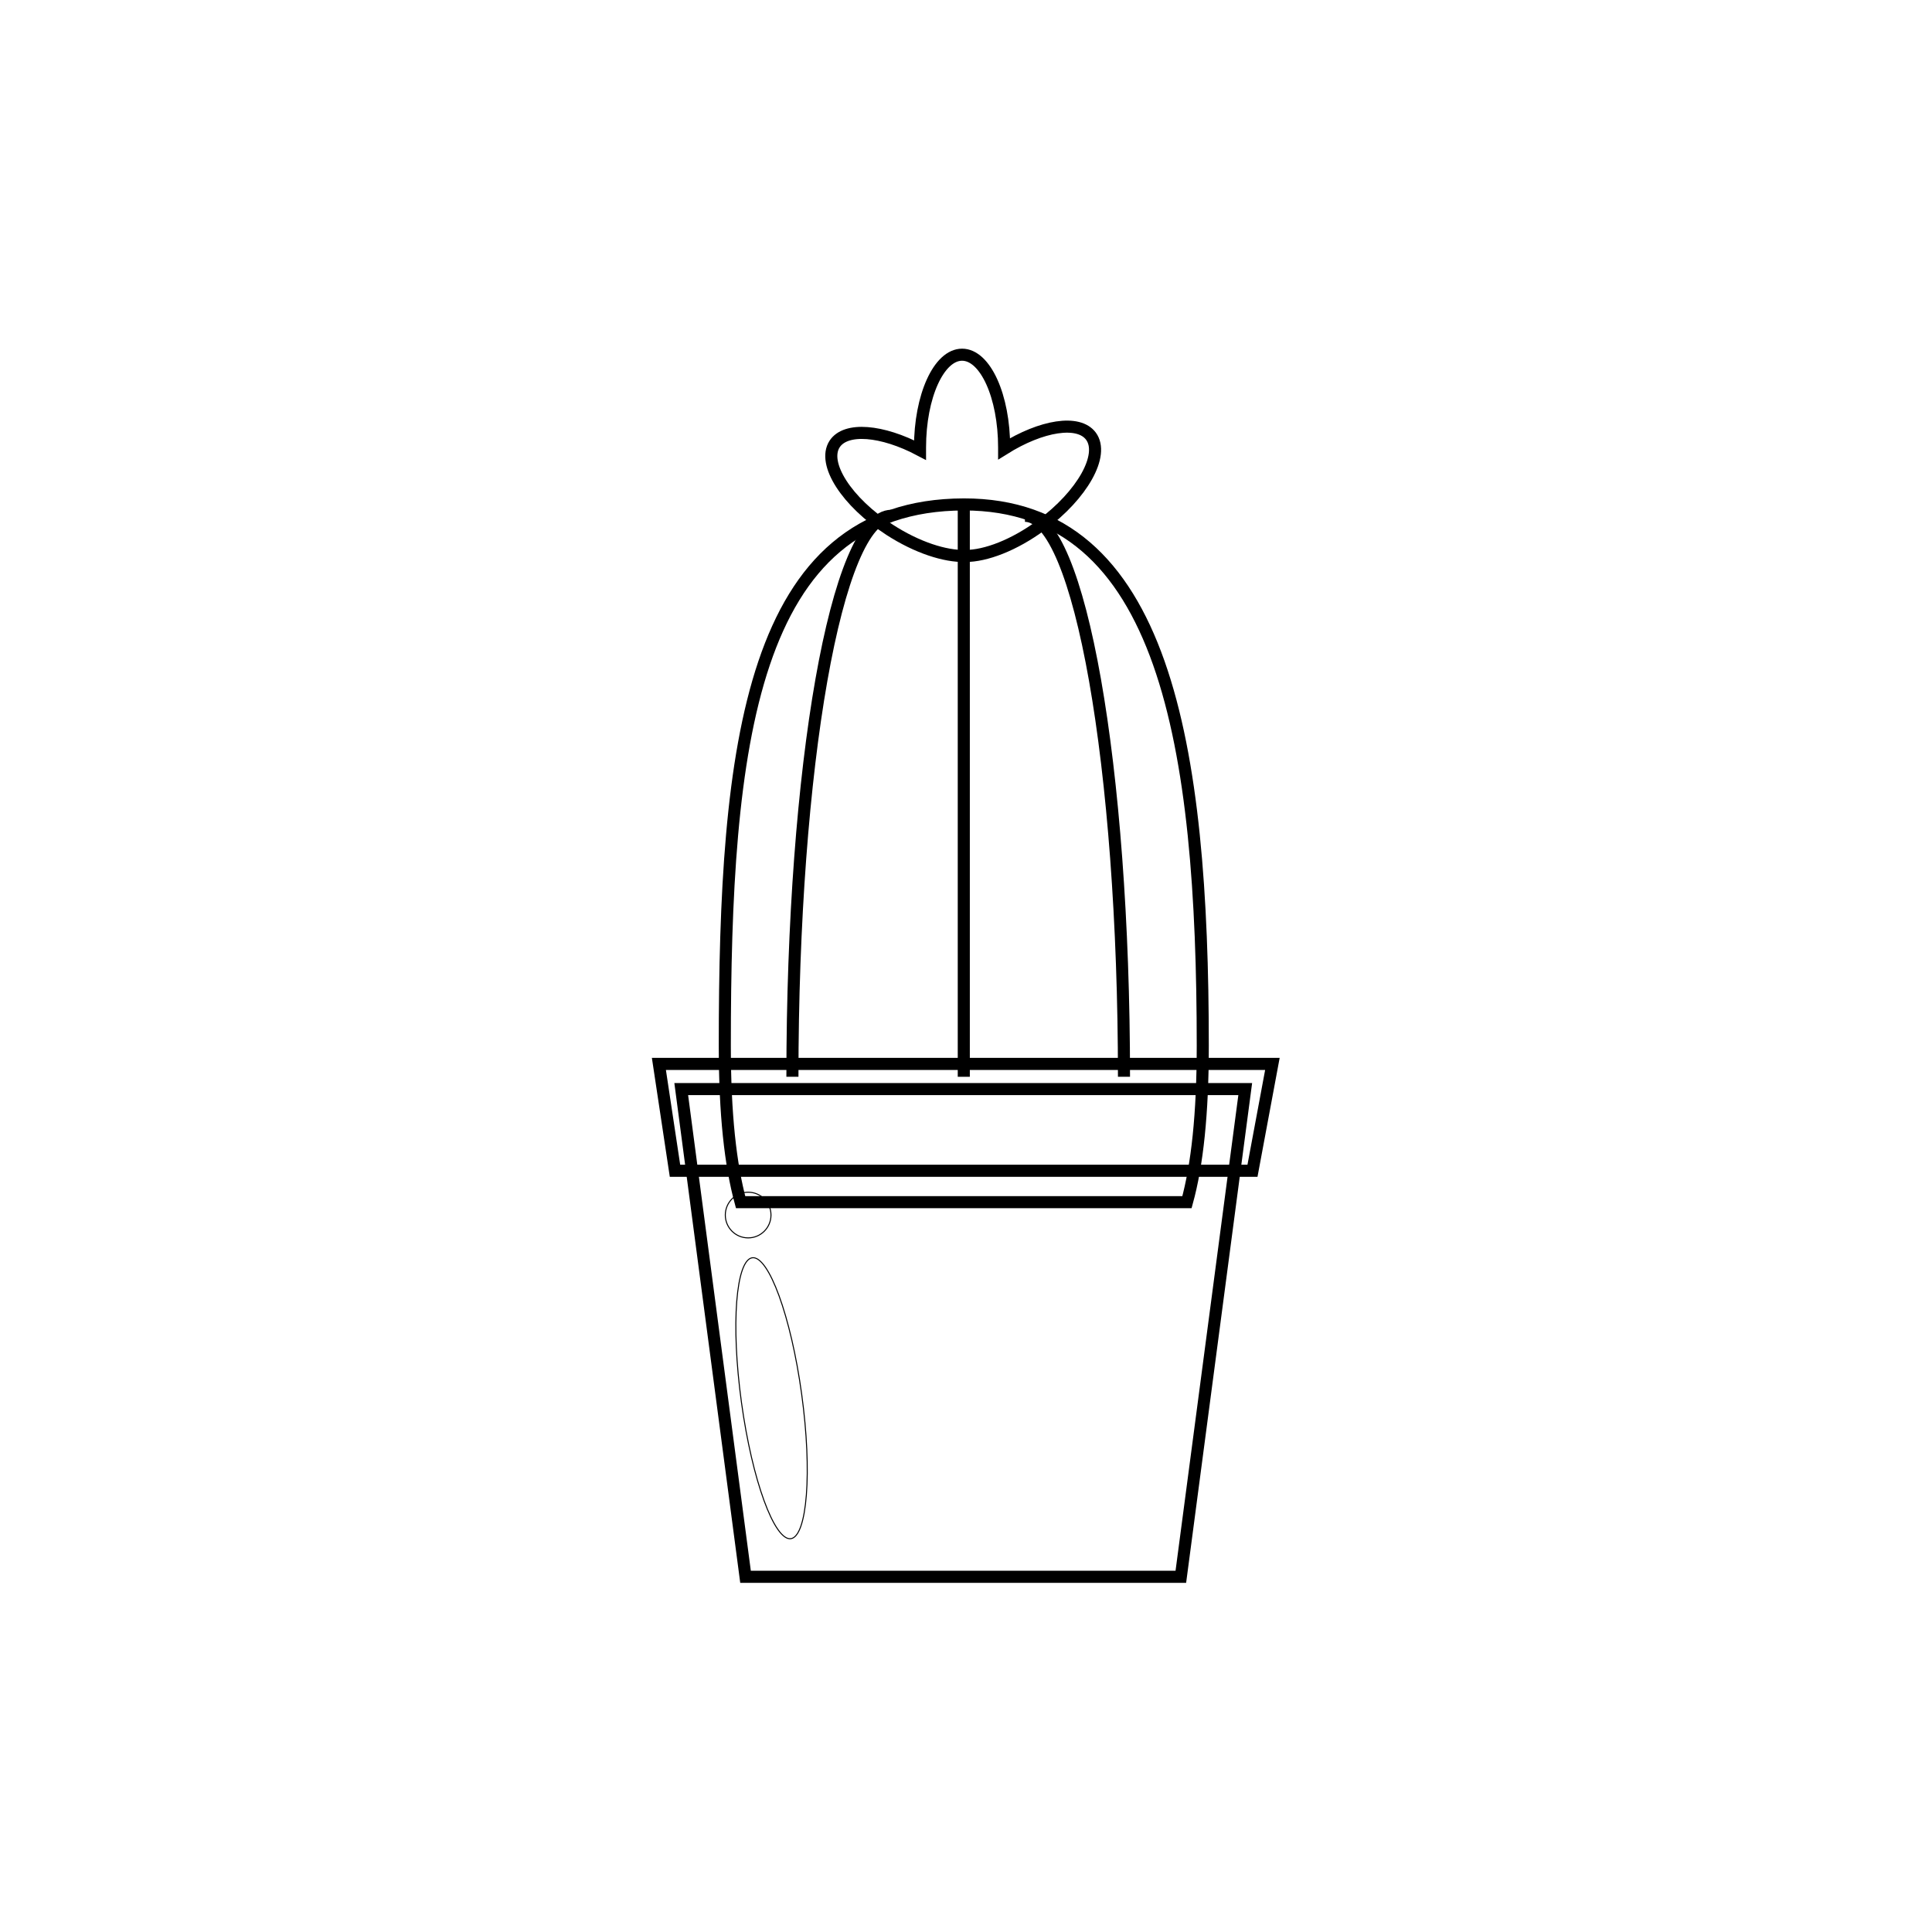 <svg width="1920" height="1920" viewBox="0 0 1920 1920" fill="none" xmlns="http://www.w3.org/2000/svg">
<path d="M1084.2 433.5C1071.9 416.8 1035 422.8 997.9 446C997.9 445.6 997.9 445.1 997.9 444.7C997.9 393.8 979.2 352.5 956.1 352.5C933 352.5 914.3 393.8 914.3 444.7C914.3 445.6 914.3 446.5 914.3 447.3C876.6 427.4 840.5 424.2 829.4 441.3C816.9 460.7 841.4 498.8 884.1 526.5C911.3 544.1 939.3 553.1 959.3 552.5C979.5 552.6 1007.8 541.8 1034.7 522C1075.8 491.7 1097.9 452.1 1084.2 433.5Z" stroke="black" stroke-width="12" stroke-miterlimit="10"/>
<path d="M1195.3 1039.3C1195.3 742.2 1157.9 501 957.8 501.3C745.3 501.7 720.3 742.1 720.3 1039.3C720.3 1107.3 725.9 1157.5 736 1194.7H1179.6C1189.8 1157.6 1195.3 1107.3 1195.3 1039.3Z" stroke="black" stroke-width="12" stroke-miterlimit="10"/>
<path d="M787.5 1070.1C787.5 762 831.5 512.6 885.9 512.6" stroke="black" stroke-width="12" stroke-miterlimit="10"/>
<path d="M1117 1070.1C1117 762 1073 512.6 1018.6 512.6" stroke="black" stroke-width="12" stroke-miterlimit="10"/>
<path d="M957.8 1070.1V501.4" stroke="black" stroke-width="12" stroke-miterlimit="10"/>
<path d="M1173.5 1567H740.9L677 1082.3H1237.5L1173.5 1567Z" stroke="black" stroke-width="12" stroke-miterlimit="10"/>
<path d="M1244.7 1163.5H670.8L654.8 1057.3H1264.5L1244.7 1163.5Z" stroke="black" stroke-width="12" stroke-miterlimit="10"/>
<path d="M796.679 1385.43C801.986 1424.09 803.386 1459.54 801.366 1485.6C800.355 1498.64 798.491 1509.29 795.846 1516.82C794.524 1520.59 793.015 1523.54 791.34 1525.62C789.668 1527.7 787.857 1528.86 785.923 1529.13C783.988 1529.39 781.93 1528.76 779.761 1527.21C777.588 1525.66 775.339 1523.22 773.05 1519.95C768.474 1513.42 763.807 1503.65 759.321 1491.37C750.353 1466.82 742.148 1432.3 736.841 1393.64C731.534 1354.99 730.134 1319.53 732.154 1293.47C733.165 1280.44 735.029 1269.78 737.674 1262.25C738.997 1258.49 740.505 1255.53 742.18 1253.45C743.853 1251.38 745.664 1250.21 747.598 1249.95C749.532 1249.68 751.59 1250.32 753.76 1251.86C755.932 1253.41 758.182 1255.85 760.47 1259.12C765.046 1265.66 769.713 1275.42 774.199 1287.7C783.167 1312.25 791.372 1346.77 796.679 1385.43Z" stroke="black"/>
<path d="M766.2 1207.5C766.2 1220.04 756.037 1230.2 743.5 1230.2C730.963 1230.2 720.8 1220.04 720.8 1207.5C720.8 1194.96 730.963 1184.8 743.5 1184.8C756.037 1184.8 766.2 1194.96 766.2 1207.5Z" stroke="black"/>
</svg>
